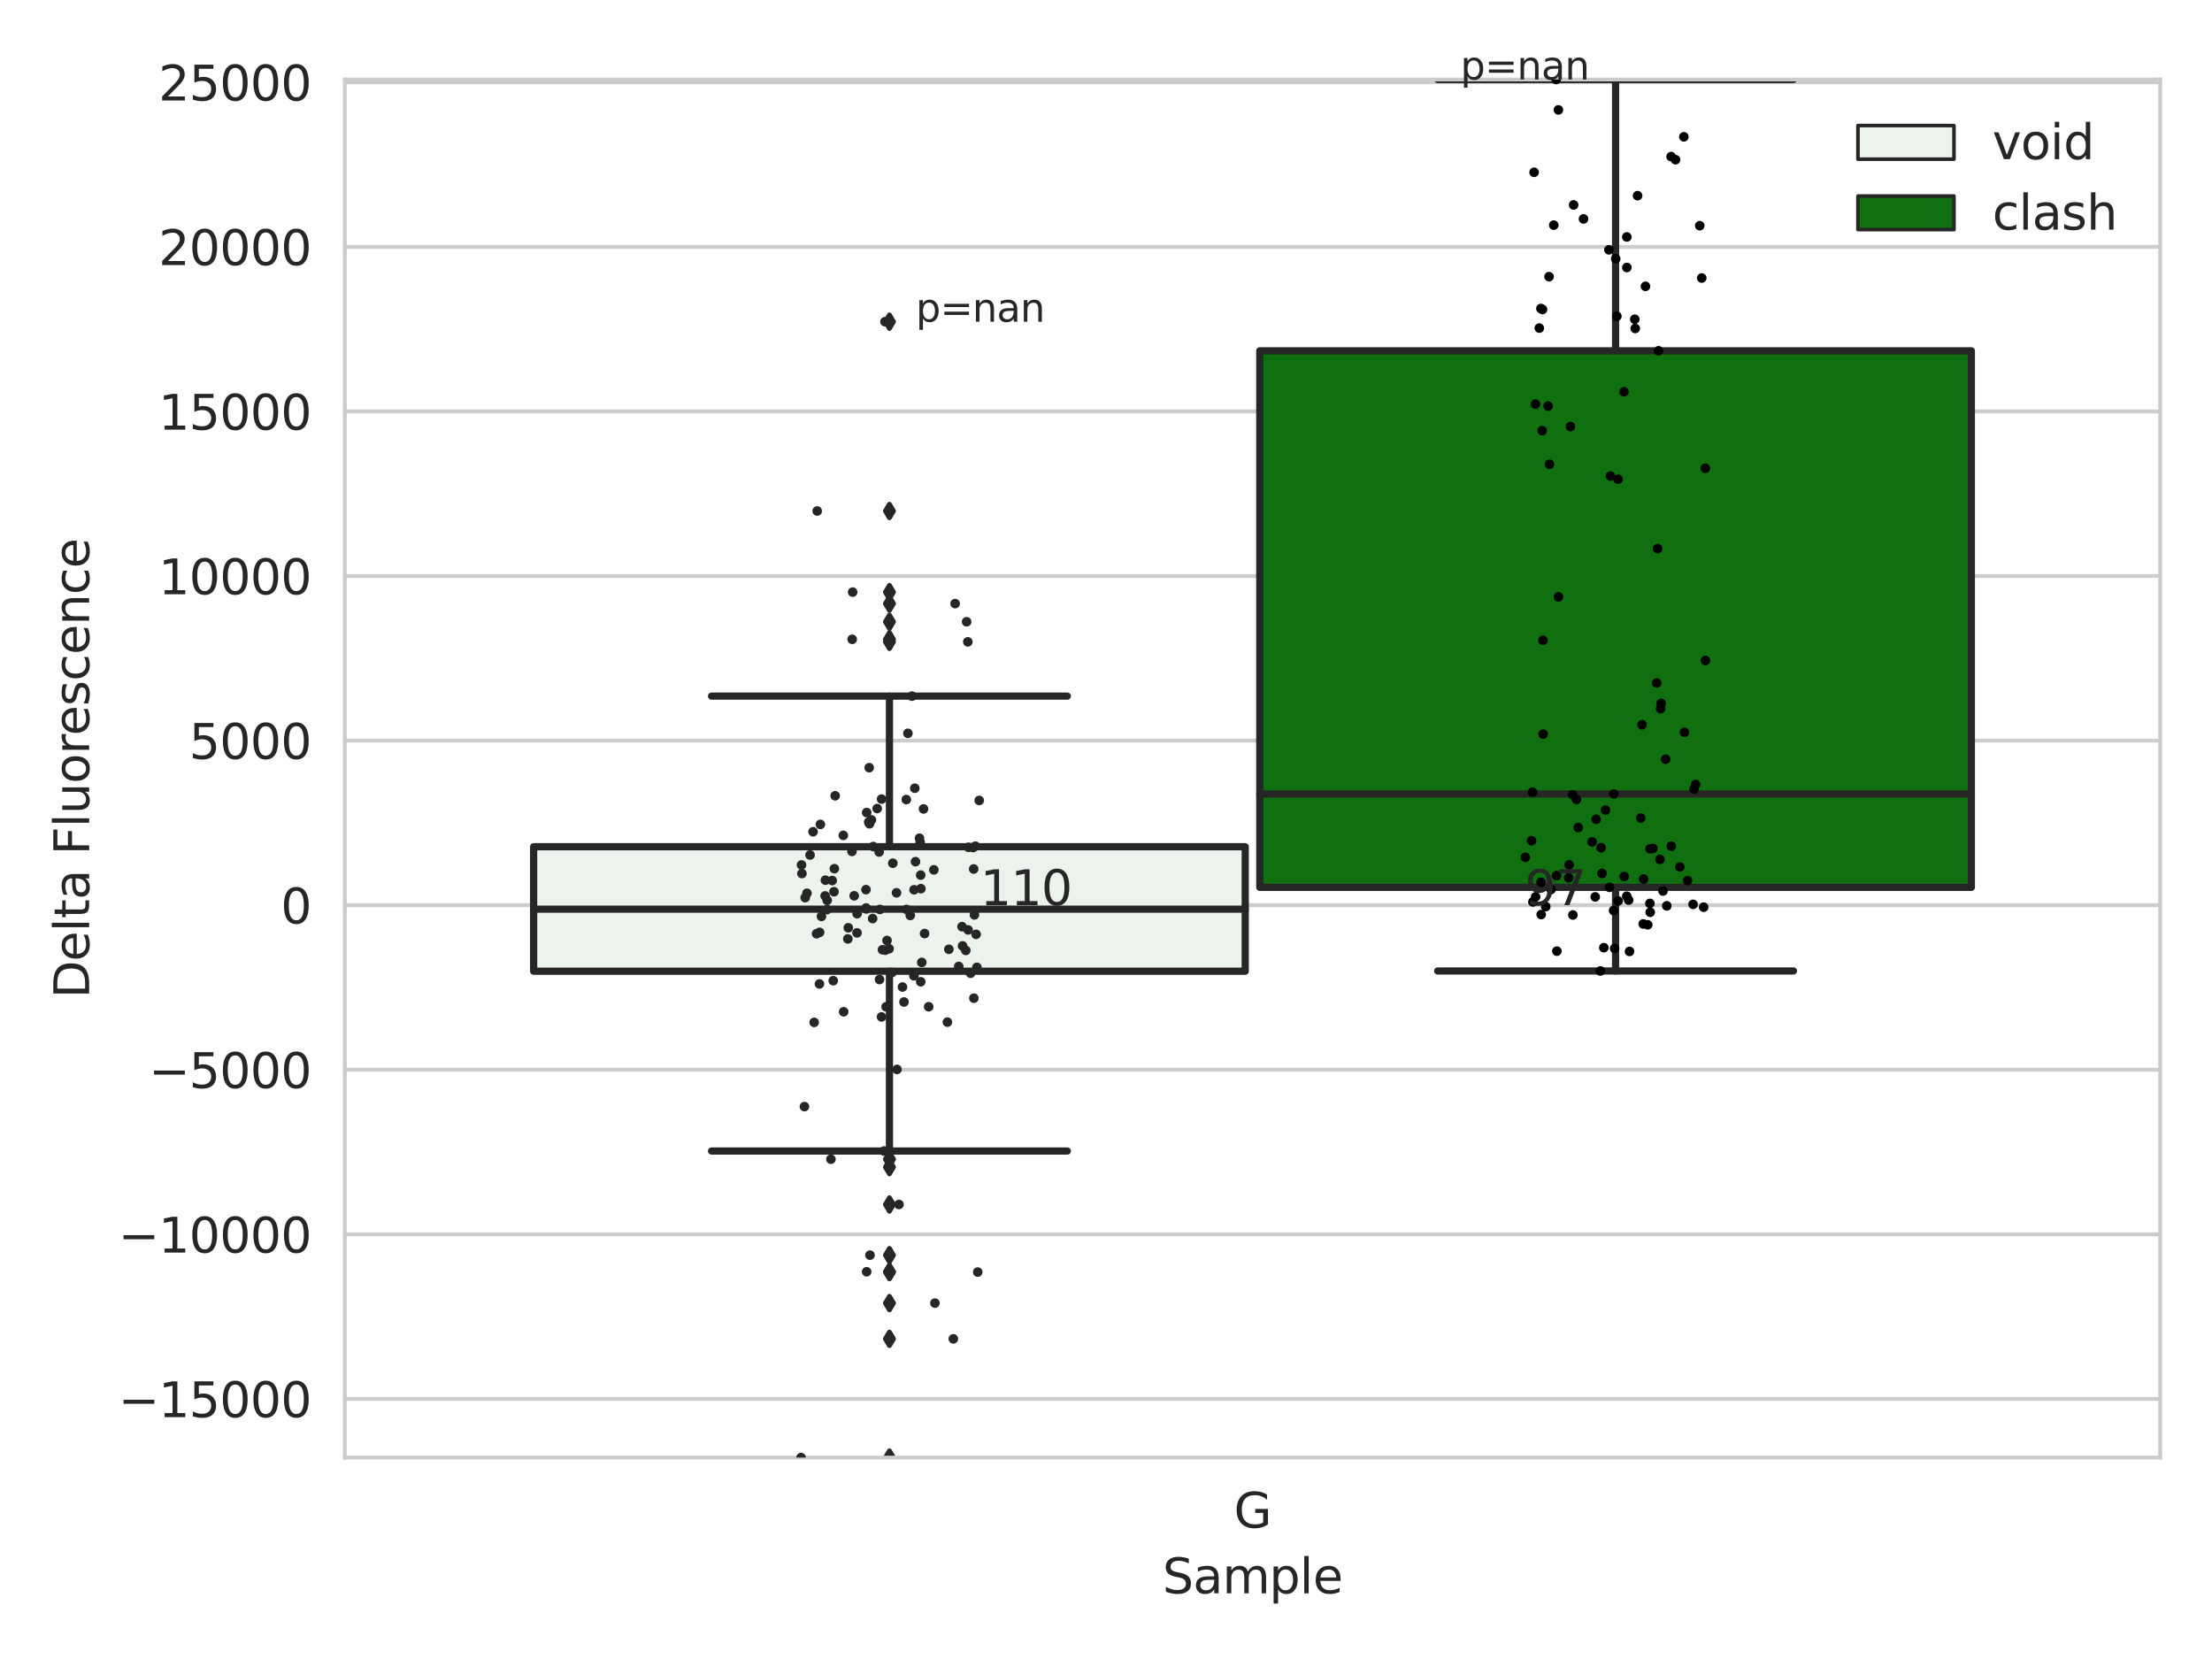 <?xml version="1.0" encoding="utf-8" standalone="no"?>
<!DOCTYPE svg PUBLIC "-//W3C//DTD SVG 1.1//EN"
  "http://www.w3.org/Graphics/SVG/1.1/DTD/svg11.dtd">
<svg xmlns:xlink="http://www.w3.org/1999/xlink" width="460.8pt" height="345.6pt" viewBox="0 0 460.8 345.6" xmlns="http://www.w3.org/2000/svg" version="1.1">
 <defs>
  <style type="text/css">*{stroke-linejoin: round; stroke-linecap: butt}</style>
 </defs>
 <g id="figure_1">
  <g id="patch_1">
   <path d="M 0 345.6 
L 460.8 345.6 
L 460.8 0 
L 0 0 
z
" style="fill: #ffffff"/>
  </g>
  <g id="axes_1">
   <g id="patch_2">
    <path d="M 71.84 303.64 
L 450 303.64 
L 450 16.56 
L 71.84 16.56 
z
" style="fill: #ffffff"/>
   </g>
   <g id="matplotlib.axis_1">
    <g id="xtick_1">
     <g id="text_1">
      <!-- G -->
      <g style="fill: #262626" transform="translate(257.046 318.238)scale(0.1 -0.1)">
       <defs>
        <path id="DejaVuSans-47" d="M 3809 666 
L 3809 1919 
L 2778 1919 
L 2778 2438 
L 4434 2438 
L 4434 434 
Q 4069 175 3628 42 
Q 3188 -91 2688 -91 
Q 1594 -91 976 548 
Q 359 1188 359 2328 
Q 359 3472 976 4111 
Q 1594 4750 2688 4750 
Q 3144 4750 3555 4637 
Q 3966 4525 4313 4306 
L 4313 3634 
Q 3963 3931 3569 4081 
Q 3175 4231 2741 4231 
Q 1884 4231 1454 3753 
Q 1025 3275 1025 2328 
Q 1025 1384 1454 906 
Q 1884 428 2741 428 
Q 3075 428 3337 486 
Q 3600 544 3809 666 
z
" transform="scale(0.016)"/>
       </defs>
       <use xlink:href="#DejaVuSans-47"/>
      </g>
     </g>
    </g>
    <g id="text_2">
     <!-- Sample -->
     <g style="fill: #262626" transform="translate(242.172 331.917)scale(0.1 -0.1)">
      <defs>
       <path id="DejaVuSans-53" d="M 3425 4513 
L 3425 3897 
Q 3066 4069 2747 4153 
Q 2428 4238 2131 4238 
Q 1616 4238 1336 4038 
Q 1056 3838 1056 3469 
Q 1056 3159 1242 3001 
Q 1428 2844 1947 2747 
L 2328 2669 
Q 3034 2534 3370 2195 
Q 3706 1856 3706 1288 
Q 3706 609 3251 259 
Q 2797 -91 1919 -91 
Q 1588 -91 1214 -16 
Q 841 59 441 206 
L 441 856 
Q 825 641 1194 531 
Q 1563 422 1919 422 
Q 2459 422 2753 634 
Q 3047 847 3047 1241 
Q 3047 1584 2836 1778 
Q 2625 1972 2144 2069 
L 1759 2144 
Q 1053 2284 737 2584 
Q 422 2884 422 3419 
Q 422 4038 858 4394 
Q 1294 4750 2059 4750 
Q 2388 4750 2728 4690 
Q 3069 4631 3425 4513 
z
" transform="scale(0.016)"/>
       <path id="DejaVuSans-61" d="M 2194 1759 
Q 1497 1759 1228 1600 
Q 959 1441 959 1056 
Q 959 750 1161 570 
Q 1363 391 1709 391 
Q 2188 391 2477 730 
Q 2766 1069 2766 1631 
L 2766 1759 
L 2194 1759 
z
M 3341 1997 
L 3341 0 
L 2766 0 
L 2766 531 
Q 2569 213 2275 61 
Q 1981 -91 1556 -91 
Q 1019 -91 701 211 
Q 384 513 384 1019 
Q 384 1609 779 1909 
Q 1175 2209 1959 2209 
L 2766 2209 
L 2766 2266 
Q 2766 2663 2505 2880 
Q 2244 3097 1772 3097 
Q 1472 3097 1187 3025 
Q 903 2953 641 2809 
L 641 3341 
Q 956 3463 1253 3523 
Q 1550 3584 1831 3584 
Q 2591 3584 2966 3190 
Q 3341 2797 3341 1997 
z
" transform="scale(0.016)"/>
       <path id="DejaVuSans-6d" d="M 3328 2828 
Q 3544 3216 3844 3400 
Q 4144 3584 4550 3584 
Q 5097 3584 5394 3201 
Q 5691 2819 5691 2113 
L 5691 0 
L 5113 0 
L 5113 2094 
Q 5113 2597 4934 2840 
Q 4756 3084 4391 3084 
Q 3944 3084 3684 2787 
Q 3425 2491 3425 1978 
L 3425 0 
L 2847 0 
L 2847 2094 
Q 2847 2600 2669 2842 
Q 2491 3084 2119 3084 
Q 1678 3084 1418 2786 
Q 1159 2488 1159 1978 
L 1159 0 
L 581 0 
L 581 3500 
L 1159 3500 
L 1159 2956 
Q 1356 3278 1631 3431 
Q 1906 3584 2284 3584 
Q 2666 3584 2933 3390 
Q 3200 3197 3328 2828 
z
" transform="scale(0.016)"/>
       <path id="DejaVuSans-70" d="M 1159 525 
L 1159 -1331 
L 581 -1331 
L 581 3500 
L 1159 3500 
L 1159 2969 
Q 1341 3281 1617 3432 
Q 1894 3584 2278 3584 
Q 2916 3584 3314 3078 
Q 3713 2572 3713 1747 
Q 3713 922 3314 415 
Q 2916 -91 2278 -91 
Q 1894 -91 1617 61 
Q 1341 213 1159 525 
z
M 3116 1747 
Q 3116 2381 2855 2742 
Q 2594 3103 2138 3103 
Q 1681 3103 1420 2742 
Q 1159 2381 1159 1747 
Q 1159 1113 1420 752 
Q 1681 391 2138 391 
Q 2594 391 2855 752 
Q 3116 1113 3116 1747 
z
" transform="scale(0.016)"/>
       <path id="DejaVuSans-6c" d="M 603 4863 
L 1178 4863 
L 1178 0 
L 603 0 
L 603 4863 
z
" transform="scale(0.016)"/>
       <path id="DejaVuSans-65" d="M 3597 1894 
L 3597 1613 
L 953 1613 
Q 991 1019 1311 708 
Q 1631 397 2203 397 
Q 2534 397 2845 478 
Q 3156 559 3463 722 
L 3463 178 
Q 3153 47 2828 -22 
Q 2503 -91 2169 -91 
Q 1331 -91 842 396 
Q 353 884 353 1716 
Q 353 2575 817 3079 
Q 1281 3584 2069 3584 
Q 2775 3584 3186 3129 
Q 3597 2675 3597 1894 
z
M 3022 2063 
Q 3016 2534 2758 2815 
Q 2500 3097 2075 3097 
Q 1594 3097 1305 2825 
Q 1016 2553 972 2059 
L 3022 2063 
z
" transform="scale(0.016)"/>
      </defs>
      <use xlink:href="#DejaVuSans-53"/>
      <use xlink:href="#DejaVuSans-61" x="63.477"/>
      <use xlink:href="#DejaVuSans-6d" x="124.756"/>
      <use xlink:href="#DejaVuSans-70" x="222.168"/>
      <use xlink:href="#DejaVuSans-6c" x="285.645"/>
      <use xlink:href="#DejaVuSans-65" x="313.428"/>
     </g>
    </g>
   </g>
   <g id="matplotlib.axis_2">
    <g id="ytick_1">
     <g id="line2d_1">
      <path d="M 71.84 291.423 
L 450 291.423 
" clip-path="url(#p0a27c64941)" style="fill: none; stroke: #cccccc; stroke-width: 0.8; stroke-linecap: round"/>
     </g>
     <g id="text_3">
      <!-- −15000 -->
      <g style="fill: #262626" transform="translate(24.648 295.222)scale(0.1 -0.1)">
       <defs>
        <path id="DejaVuSans-2212" d="M 678 2272 
L 4684 2272 
L 4684 1741 
L 678 1741 
L 678 2272 
z
" transform="scale(0.016)"/>
        <path id="DejaVuSans-31" d="M 794 531 
L 1825 531 
L 1825 4091 
L 703 3866 
L 703 4441 
L 1819 4666 
L 2450 4666 
L 2450 531 
L 3481 531 
L 3481 0 
L 794 0 
L 794 531 
z
" transform="scale(0.016)"/>
        <path id="DejaVuSans-35" d="M 691 4666 
L 3169 4666 
L 3169 4134 
L 1269 4134 
L 1269 2991 
Q 1406 3038 1543 3061 
Q 1681 3084 1819 3084 
Q 2600 3084 3056 2656 
Q 3513 2228 3513 1497 
Q 3513 744 3044 326 
Q 2575 -91 1722 -91 
Q 1428 -91 1123 -41 
Q 819 9 494 109 
L 494 744 
Q 775 591 1075 516 
Q 1375 441 1709 441 
Q 2250 441 2565 725 
Q 2881 1009 2881 1497 
Q 2881 1984 2565 2268 
Q 2250 2553 1709 2553 
Q 1456 2553 1204 2497 
Q 953 2441 691 2322 
L 691 4666 
z
" transform="scale(0.016)"/>
        <path id="DejaVuSans-30" d="M 2034 4250 
Q 1547 4250 1301 3770 
Q 1056 3291 1056 2328 
Q 1056 1369 1301 889 
Q 1547 409 2034 409 
Q 2525 409 2770 889 
Q 3016 1369 3016 2328 
Q 3016 3291 2770 3770 
Q 2525 4250 2034 4250 
z
M 2034 4750 
Q 2819 4750 3233 4129 
Q 3647 3509 3647 2328 
Q 3647 1150 3233 529 
Q 2819 -91 2034 -91 
Q 1250 -91 836 529 
Q 422 1150 422 2328 
Q 422 3509 836 4129 
Q 1250 4750 2034 4750 
z
" transform="scale(0.016)"/>
       </defs>
       <use xlink:href="#DejaVuSans-2212"/>
       <use xlink:href="#DejaVuSans-31" x="83.789"/>
       <use xlink:href="#DejaVuSans-35" x="147.412"/>
       <use xlink:href="#DejaVuSans-30" x="211.035"/>
       <use xlink:href="#DejaVuSans-30" x="274.658"/>
       <use xlink:href="#DejaVuSans-30" x="338.281"/>
      </g>
     </g>
    </g>
    <g id="ytick_2">
     <g id="line2d_2">
      <path d="M 71.84 257.138 
L 450 257.138 
" clip-path="url(#p0a27c64941)" style="fill: none; stroke: #cccccc; stroke-width: 0.8; stroke-linecap: round"/>
     </g>
     <g id="text_4">
      <!-- −10000 -->
      <g style="fill: #262626" transform="translate(24.648 260.937)scale(0.1 -0.1)">
       <use xlink:href="#DejaVuSans-2212"/>
       <use xlink:href="#DejaVuSans-31" x="83.789"/>
       <use xlink:href="#DejaVuSans-30" x="147.412"/>
       <use xlink:href="#DejaVuSans-30" x="211.035"/>
       <use xlink:href="#DejaVuSans-30" x="274.658"/>
       <use xlink:href="#DejaVuSans-30" x="338.281"/>
      </g>
     </g>
    </g>
    <g id="ytick_3">
     <g id="line2d_3">
      <path d="M 71.84 222.852 
L 450 222.852 
" clip-path="url(#p0a27c64941)" style="fill: none; stroke: #cccccc; stroke-width: 0.8; stroke-linecap: round"/>
     </g>
     <g id="text_5">
      <!-- −5000 -->
      <g style="fill: #262626" transform="translate(31.01 226.651)scale(0.1 -0.1)">
       <use xlink:href="#DejaVuSans-2212"/>
       <use xlink:href="#DejaVuSans-35" x="83.789"/>
       <use xlink:href="#DejaVuSans-30" x="147.412"/>
       <use xlink:href="#DejaVuSans-30" x="211.035"/>
       <use xlink:href="#DejaVuSans-30" x="274.658"/>
      </g>
     </g>
    </g>
    <g id="ytick_4">
     <g id="line2d_4">
      <path d="M 71.84 188.567 
L 450 188.567 
" clip-path="url(#p0a27c64941)" style="fill: none; stroke: #cccccc; stroke-width: 0.8; stroke-linecap: round"/>
     </g>
     <g id="text_6">
      <!-- 0 -->
      <g style="fill: #262626" transform="translate(58.477 192.366)scale(0.1 -0.1)">
       <use xlink:href="#DejaVuSans-30"/>
      </g>
     </g>
    </g>
    <g id="ytick_5">
     <g id="line2d_5">
      <path d="M 71.84 154.281 
L 450 154.281 
" clip-path="url(#p0a27c64941)" style="fill: none; stroke: #cccccc; stroke-width: 0.8; stroke-linecap: round"/>
     </g>
     <g id="text_7">
      <!-- 5000 -->
      <g style="fill: #262626" transform="translate(39.39 158.08)scale(0.1 -0.1)">
       <use xlink:href="#DejaVuSans-35"/>
       <use xlink:href="#DejaVuSans-30" x="63.623"/>
       <use xlink:href="#DejaVuSans-30" x="127.246"/>
       <use xlink:href="#DejaVuSans-30" x="190.869"/>
      </g>
     </g>
    </g>
    <g id="ytick_6">
     <g id="line2d_6">
      <path d="M 71.84 119.995 
L 450 119.995 
" clip-path="url(#p0a27c64941)" style="fill: none; stroke: #cccccc; stroke-width: 0.8; stroke-linecap: round"/>
     </g>
     <g id="text_8">
      <!-- 10000 -->
      <g style="fill: #262626" transform="translate(33.028 123.795)scale(0.1 -0.1)">
       <use xlink:href="#DejaVuSans-31"/>
       <use xlink:href="#DejaVuSans-30" x="63.623"/>
       <use xlink:href="#DejaVuSans-30" x="127.246"/>
       <use xlink:href="#DejaVuSans-30" x="190.869"/>
       <use xlink:href="#DejaVuSans-30" x="254.492"/>
      </g>
     </g>
    </g>
    <g id="ytick_7">
     <g id="line2d_7">
      <path d="M 71.84 85.71 
L 450 85.71 
" clip-path="url(#p0a27c64941)" style="fill: none; stroke: #cccccc; stroke-width: 0.8; stroke-linecap: round"/>
     </g>
     <g id="text_9">
      <!-- 15000 -->
      <g style="fill: #262626" transform="translate(33.028 89.509)scale(0.1 -0.1)">
       <use xlink:href="#DejaVuSans-31"/>
       <use xlink:href="#DejaVuSans-35" x="63.623"/>
       <use xlink:href="#DejaVuSans-30" x="127.246"/>
       <use xlink:href="#DejaVuSans-30" x="190.869"/>
       <use xlink:href="#DejaVuSans-30" x="254.492"/>
      </g>
     </g>
    </g>
    <g id="ytick_8">
     <g id="line2d_8">
      <path d="M 71.84 51.424 
L 450 51.424 
" clip-path="url(#p0a27c64941)" style="fill: none; stroke: #cccccc; stroke-width: 0.8; stroke-linecap: round"/>
     </g>
     <g id="text_10">
      <!-- 20000 -->
      <g style="fill: #262626" transform="translate(33.028 55.224)scale(0.1 -0.1)">
       <defs>
        <path id="DejaVuSans-32" d="M 1228 531 
L 3431 531 
L 3431 0 
L 469 0 
L 469 531 
Q 828 903 1448 1529 
Q 2069 2156 2228 2338 
Q 2531 2678 2651 2914 
Q 2772 3150 2772 3378 
Q 2772 3750 2511 3984 
Q 2250 4219 1831 4219 
Q 1534 4219 1204 4116 
Q 875 4013 500 3803 
L 500 4441 
Q 881 4594 1212 4672 
Q 1544 4750 1819 4750 
Q 2544 4750 2975 4387 
Q 3406 4025 3406 3419 
Q 3406 3131 3298 2873 
Q 3191 2616 2906 2266 
Q 2828 2175 2409 1742 
Q 1991 1309 1228 531 
z
" transform="scale(0.016)"/>
       </defs>
       <use xlink:href="#DejaVuSans-32"/>
       <use xlink:href="#DejaVuSans-30" x="63.623"/>
       <use xlink:href="#DejaVuSans-30" x="127.246"/>
       <use xlink:href="#DejaVuSans-30" x="190.869"/>
       <use xlink:href="#DejaVuSans-30" x="254.492"/>
      </g>
     </g>
    </g>
    <g id="ytick_9">
     <g id="line2d_9">
      <path d="M 71.84 17.139 
L 450 17.139 
" clip-path="url(#p0a27c64941)" style="fill: none; stroke: #cccccc; stroke-width: 0.8; stroke-linecap: round"/>
     </g>
     <g id="text_11">
      <!-- 25000 -->
      <g style="fill: #262626" transform="translate(33.028 20.938)scale(0.1 -0.1)">
       <use xlink:href="#DejaVuSans-32"/>
       <use xlink:href="#DejaVuSans-35" x="63.623"/>
       <use xlink:href="#DejaVuSans-30" x="127.246"/>
       <use xlink:href="#DejaVuSans-30" x="190.869"/>
       <use xlink:href="#DejaVuSans-30" x="254.492"/>
      </g>
     </g>
    </g>
    <g id="text_12">
     <!-- Delta Fluorescence -->
     <g style="fill: #262626" transform="translate(18.568 207.967)rotate(-90)scale(0.1 -0.1)">
      <defs>
       <path id="DejaVuSans-44" d="M 1259 4147 
L 1259 519 
L 2022 519 
Q 2988 519 3436 956 
Q 3884 1394 3884 2338 
Q 3884 3275 3436 3711 
Q 2988 4147 2022 4147 
L 1259 4147 
z
M 628 4666 
L 1925 4666 
Q 3281 4666 3915 4102 
Q 4550 3538 4550 2338 
Q 4550 1131 3912 565 
Q 3275 0 1925 0 
L 628 0 
L 628 4666 
z
" transform="scale(0.016)"/>
       <path id="DejaVuSans-74" d="M 1172 4494 
L 1172 3500 
L 2356 3500 
L 2356 3053 
L 1172 3053 
L 1172 1153 
Q 1172 725 1289 603 
Q 1406 481 1766 481 
L 2356 481 
L 2356 0 
L 1766 0 
Q 1100 0 847 248 
Q 594 497 594 1153 
L 594 3053 
L 172 3053 
L 172 3500 
L 594 3500 
L 594 4494 
L 1172 4494 
z
" transform="scale(0.016)"/>
       <path id="DejaVuSans-20" transform="scale(0.016)"/>
       <path id="DejaVuSans-46" d="M 628 4666 
L 3309 4666 
L 3309 4134 
L 1259 4134 
L 1259 2759 
L 3109 2759 
L 3109 2228 
L 1259 2228 
L 1259 0 
L 628 0 
L 628 4666 
z
" transform="scale(0.016)"/>
       <path id="DejaVuSans-75" d="M 544 1381 
L 544 3500 
L 1119 3500 
L 1119 1403 
Q 1119 906 1312 657 
Q 1506 409 1894 409 
Q 2359 409 2629 706 
Q 2900 1003 2900 1516 
L 2900 3500 
L 3475 3500 
L 3475 0 
L 2900 0 
L 2900 538 
Q 2691 219 2414 64 
Q 2138 -91 1772 -91 
Q 1169 -91 856 284 
Q 544 659 544 1381 
z
M 1991 3584 
L 1991 3584 
z
" transform="scale(0.016)"/>
       <path id="DejaVuSans-6f" d="M 1959 3097 
Q 1497 3097 1228 2736 
Q 959 2375 959 1747 
Q 959 1119 1226 758 
Q 1494 397 1959 397 
Q 2419 397 2687 759 
Q 2956 1122 2956 1747 
Q 2956 2369 2687 2733 
Q 2419 3097 1959 3097 
z
M 1959 3584 
Q 2709 3584 3137 3096 
Q 3566 2609 3566 1747 
Q 3566 888 3137 398 
Q 2709 -91 1959 -91 
Q 1206 -91 779 398 
Q 353 888 353 1747 
Q 353 2609 779 3096 
Q 1206 3584 1959 3584 
z
" transform="scale(0.016)"/>
       <path id="DejaVuSans-72" d="M 2631 2963 
Q 2534 3019 2420 3045 
Q 2306 3072 2169 3072 
Q 1681 3072 1420 2755 
Q 1159 2438 1159 1844 
L 1159 0 
L 581 0 
L 581 3500 
L 1159 3500 
L 1159 2956 
Q 1341 3275 1631 3429 
Q 1922 3584 2338 3584 
Q 2397 3584 2469 3576 
Q 2541 3569 2628 3553 
L 2631 2963 
z
" transform="scale(0.016)"/>
       <path id="DejaVuSans-73" d="M 2834 3397 
L 2834 2853 
Q 2591 2978 2328 3040 
Q 2066 3103 1784 3103 
Q 1356 3103 1142 2972 
Q 928 2841 928 2578 
Q 928 2378 1081 2264 
Q 1234 2150 1697 2047 
L 1894 2003 
Q 2506 1872 2764 1633 
Q 3022 1394 3022 966 
Q 3022 478 2636 193 
Q 2250 -91 1575 -91 
Q 1294 -91 989 -36 
Q 684 19 347 128 
L 347 722 
Q 666 556 975 473 
Q 1284 391 1588 391 
Q 1994 391 2212 530 
Q 2431 669 2431 922 
Q 2431 1156 2273 1281 
Q 2116 1406 1581 1522 
L 1381 1569 
Q 847 1681 609 1914 
Q 372 2147 372 2553 
Q 372 3047 722 3315 
Q 1072 3584 1716 3584 
Q 2034 3584 2315 3537 
Q 2597 3491 2834 3397 
z
" transform="scale(0.016)"/>
       <path id="DejaVuSans-63" d="M 3122 3366 
L 3122 2828 
Q 2878 2963 2633 3030 
Q 2388 3097 2138 3097 
Q 1578 3097 1268 2742 
Q 959 2388 959 1747 
Q 959 1106 1268 751 
Q 1578 397 2138 397 
Q 2388 397 2633 464 
Q 2878 531 3122 666 
L 3122 134 
Q 2881 22 2623 -34 
Q 2366 -91 2075 -91 
Q 1284 -91 818 406 
Q 353 903 353 1747 
Q 353 2603 823 3093 
Q 1294 3584 2113 3584 
Q 2378 3584 2631 3529 
Q 2884 3475 3122 3366 
z
" transform="scale(0.016)"/>
       <path id="DejaVuSans-6e" d="M 3513 2113 
L 3513 0 
L 2938 0 
L 2938 2094 
Q 2938 2591 2744 2837 
Q 2550 3084 2163 3084 
Q 1697 3084 1428 2787 
Q 1159 2491 1159 1978 
L 1159 0 
L 581 0 
L 581 3500 
L 1159 3500 
L 1159 2956 
Q 1366 3272 1645 3428 
Q 1925 3584 2291 3584 
Q 2894 3584 3203 3211 
Q 3513 2838 3513 2113 
z
" transform="scale(0.016)"/>
      </defs>
      <use xlink:href="#DejaVuSans-44"/>
      <use xlink:href="#DejaVuSans-65" x="77.002"/>
      <use xlink:href="#DejaVuSans-6c" x="138.525"/>
      <use xlink:href="#DejaVuSans-74" x="166.309"/>
      <use xlink:href="#DejaVuSans-61" x="205.518"/>
      <use xlink:href="#DejaVuSans-20" x="266.797"/>
      <use xlink:href="#DejaVuSans-46" x="298.584"/>
      <use xlink:href="#DejaVuSans-6c" x="356.104"/>
      <use xlink:href="#DejaVuSans-75" x="383.887"/>
      <use xlink:href="#DejaVuSans-6f" x="447.266"/>
      <use xlink:href="#DejaVuSans-72" x="508.447"/>
      <use xlink:href="#DejaVuSans-65" x="547.311"/>
      <use xlink:href="#DejaVuSans-73" x="608.834"/>
      <use xlink:href="#DejaVuSans-63" x="660.934"/>
      <use xlink:href="#DejaVuSans-65" x="715.914"/>
      <use xlink:href="#DejaVuSans-6e" x="777.438"/>
      <use xlink:href="#DejaVuSans-63" x="840.816"/>
      <use xlink:href="#DejaVuSans-65" x="895.797"/>
     </g>
    </g>
   </g>
   <g id="patch_3">
    <path d="M 111.169 202.32 
L 259.407 202.32 
L 259.407 176.388 
L 111.169 176.388 
L 111.169 202.32 
z
" clip-path="url(#p0a27c64941)" style="fill: #ecf2ec; stroke: #262626; stroke-width: 1.5; stroke-linejoin: miter"/>
   </g>
   <g id="patch_4">
    <path d="M 262.433 184.851 
L 410.671 184.851 
L 410.671 73.071 
L 262.433 73.071 
L 262.433 184.851 
z
" clip-path="url(#p0a27c64941)" style="fill: #107010; stroke: #262626; stroke-width: 1.5; stroke-linejoin: miter"/>
   </g>
   <g id="patch_5">
    <path d="M 260.92 188.567 
L 260.92 188.567 
L 260.92 188.567 
L 260.92 188.567 
z
" clip-path="url(#p0a27c64941)" style="fill: #ecf2ec; stroke: #262626; stroke-width: 0.75; stroke-linejoin: miter"/>
   </g>
   <g id="patch_6">
    <path d="M 260.92 188.567 
L 260.92 188.567 
L 260.92 188.567 
L 260.92 188.567 
z
" clip-path="url(#p0a27c64941)" style="fill: #107010; stroke: #262626; stroke-width: 0.75; stroke-linejoin: miter"/>
   </g>
   <g id="PathCollection_1"/>
   <g id="PathCollection_2"/>
   <g id="line2d_10">
    <path d="M 185.288 202.32 
L 185.288 239.776 
" clip-path="url(#p0a27c64941)" style="fill: none; stroke: #262626; stroke-width: 1.5; stroke-linecap: round"/>
   </g>
   <g id="line2d_11">
    <path d="M 185.288 176.388 
L 185.288 145.016 
" clip-path="url(#p0a27c64941)" style="fill: none; stroke: #262626; stroke-width: 1.5; stroke-linecap: round"/>
   </g>
   <g id="line2d_12">
    <path d="M 148.228 239.776 
L 222.348 239.776 
" clip-path="url(#p0a27c64941)" style="fill: none; stroke: #262626; stroke-width: 1.5; stroke-linecap: round"/>
   </g>
   <g id="line2d_13">
    <path d="M 148.228 145.016 
L 222.348 145.016 
" clip-path="url(#p0a27c64941)" style="fill: none; stroke: #262626; stroke-width: 1.5; stroke-linecap: round"/>
   </g>
   <g id="line2d_14">
    <defs>
     <path id="m93b74d45bc" d="M -0 1.414 
L 0.849 0 
L 0 -1.414 
L -0.849 -0 
z
" style="stroke: #262626; stroke-linejoin: miter"/>
    </defs>
    <g clip-path="url(#p0a27c64941)">
     <use xlink:href="#m93b74d45bc" x="185.288" y="261.47" style="fill: #262626; stroke: #262626; stroke-linejoin: miter"/>
     <use xlink:href="#m93b74d45bc" x="185.288" y="303.64" style="fill: #262626; stroke: #262626; stroke-linejoin: miter"/>
     <use xlink:href="#m93b74d45bc" x="185.288" y="243.124" style="fill: #262626; stroke: #262626; stroke-linejoin: miter"/>
     <use xlink:href="#m93b74d45bc" x="185.288" y="264.995" style="fill: #262626; stroke: #262626; stroke-linejoin: miter"/>
     <use xlink:href="#m93b74d45bc" x="185.288" y="271.462" style="fill: #262626; stroke: #262626; stroke-linejoin: miter"/>
     <use xlink:href="#m93b74d45bc" x="185.288" y="250.914" style="fill: #262626; stroke: #262626; stroke-linejoin: miter"/>
     <use xlink:href="#m93b74d45bc" x="185.288" y="264.931" style="fill: #262626; stroke: #262626; stroke-linejoin: miter"/>
     <use xlink:href="#m93b74d45bc" x="185.288" y="241.482" style="fill: #262626; stroke: #262626; stroke-linejoin: miter"/>
     <use xlink:href="#m93b74d45bc" x="185.288" y="278.91" style="fill: #262626; stroke: #262626; stroke-linejoin: miter"/>
     <use xlink:href="#m93b74d45bc" x="185.288" y="129.529" style="fill: #262626; stroke: #262626; stroke-linejoin: miter"/>
     <use xlink:href="#m93b74d45bc" x="185.288" y="125.742" style="fill: #262626; stroke: #262626; stroke-linejoin: miter"/>
     <use xlink:href="#m93b74d45bc" x="185.288" y="133.71" style="fill: #262626; stroke: #262626; stroke-linejoin: miter"/>
     <use xlink:href="#m93b74d45bc" x="185.288" y="123.349" style="fill: #262626; stroke: #262626; stroke-linejoin: miter"/>
     <use xlink:href="#m93b74d45bc" x="185.288" y="67.014" style="fill: #262626; stroke: #262626; stroke-linejoin: miter"/>
     <use xlink:href="#m93b74d45bc" x="185.288" y="133.18" style="fill: #262626; stroke: #262626; stroke-linejoin: miter"/>
     <use xlink:href="#m93b74d45bc" x="185.288" y="106.449" style="fill: #262626; stroke: #262626; stroke-linejoin: miter"/>
    </g>
   </g>
   <g id="line2d_15">
    <path d="M 336.552 184.851 
L 336.552 202.268 
" clip-path="url(#p0a27c64941)" style="fill: none; stroke: #262626; stroke-width: 1.5; stroke-linecap: round"/>
   </g>
   <g id="line2d_16">
    <path d="M 336.552 73.071 
L 336.552 16.56 
" clip-path="url(#p0a27c64941)" style="fill: none; stroke: #262626; stroke-width: 1.5; stroke-linecap: round"/>
   </g>
   <g id="line2d_17">
    <path d="M 299.492 202.268 
L 373.612 202.268 
" clip-path="url(#p0a27c64941)" style="fill: none; stroke: #262626; stroke-width: 1.5; stroke-linecap: round"/>
   </g>
   <g id="line2d_18">
    <path d="M 299.492 16.56 
L 373.612 16.56 
" clip-path="url(#p0a27c64941)" style="fill: none; stroke: #262626; stroke-width: 1.5; stroke-linecap: round"/>
   </g>
   <g id="line2d_19"/>
   <g id="line2d_20">
    <path d="M 111.169 189.397 
L 259.407 189.397 
" clip-path="url(#p0a27c64941)" style="fill: none; stroke: #262626; stroke-width: 1.5; stroke-linecap: round"/>
   </g>
   <g id="line2d_21">
    <path d="M 262.433 165.395 
L 410.671 165.395 
" clip-path="url(#p0a27c64941)" style="fill: none; stroke: #262626; stroke-width: 1.5; stroke-linecap: round"/>
   </g>
   <g id="patch_7">
    <path d="M 71.84 303.64 
L 71.84 16.56 
" style="fill: none; stroke: #cccccc; stroke-width: 0.8; stroke-linejoin: miter; stroke-linecap: square"/>
   </g>
   <g id="patch_8">
    <path d="M 450 303.64 
L 450 16.56 
" style="fill: none; stroke: #cccccc; stroke-width: 0.8; stroke-linejoin: miter; stroke-linecap: square"/>
   </g>
   <g id="patch_9">
    <path d="M 71.84 303.64 
L 450 303.64 
" style="fill: none; stroke: #cccccc; stroke-width: 0.8; stroke-linejoin: miter; stroke-linecap: square"/>
   </g>
   <g id="patch_10">
    <path d="M 71.84 16.56 
L 450 16.56 
" style="fill: none; stroke: #cccccc; stroke-width: 0.8; stroke-linejoin: miter; stroke-linecap: square"/>
   </g>
   <g id="PathCollection_3">
    <defs>
     <path id="C0_0_ac6e7bd636" d="M 0 1 
C 0.265 1 0.52 0.895 0.707 0.707 
C 0.895 0.52 1 0.265 1 -0 
C 1 -0.265 0.895 -0.52 0.707 -0.707 
C 0.52 -0.895 0.265 -1 0 -1 
C -0.265 -1 -0.52 -0.895 -0.707 -0.707 
C -0.895 -0.52 -1 -0.265 -1 0 
C -1 0.265 -0.895 0.52 -0.707 0.707 
C -0.52 0.895 -0.265 1 0 1 
z
"/>
    </defs>
    <g clip-path="url(#p0a27c64941)">
     <use xlink:href="#C0_0_ac6e7bd636" x="183.65" y="166.466" style="fill: #262626"/>
    </g>
    <g clip-path="url(#p0a27c64941)">
     <use xlink:href="#C0_0_ac6e7bd636" x="175.678" y="174.027" style="fill: #262626"/>
    </g>
    <g clip-path="url(#p0a27c64941)">
     <use xlink:href="#C0_0_ac6e7bd636" x="175.752" y="210.773" style="fill: #262626"/>
    </g>
    <g clip-path="url(#p0a27c64941)">
     <use xlink:href="#C0_0_ac6e7bd636" x="173.98" y="165.775" style="fill: #262626"/>
    </g>
    <g clip-path="url(#p0a27c64941)">
     <use xlink:href="#C0_0_ac6e7bd636" x="203.992" y="166.745" style="fill: #262626"/>
    </g>
    <g clip-path="url(#p0a27c64941)">
     <use xlink:href="#C0_0_ac6e7bd636" x="201.368" y="129.529" style="fill: #262626"/>
    </g>
    <g clip-path="url(#p0a27c64941)">
     <use xlink:href="#C0_0_ac6e7bd636" x="169.379" y="173.27" style="fill: #262626"/>
    </g>
    <g clip-path="url(#p0a27c64941)">
     <use xlink:href="#C0_0_ac6e7bd636" x="191.542" y="174.614" style="fill: #262626"/>
    </g>
    <g clip-path="url(#p0a27c64941)">
     <use xlink:href="#C0_0_ac6e7bd636" x="184.421" y="197.943" style="fill: #262626"/>
    </g>
    <g clip-path="url(#p0a27c64941)">
     <use xlink:href="#C0_0_ac6e7bd636" x="184.181" y="239.776" style="fill: #262626"/>
    </g>
    <g clip-path="url(#p0a27c64941)">
     <use xlink:href="#C0_0_ac6e7bd636" x="199.726" y="201.326" style="fill: #262626"/>
    </g>
    <g clip-path="url(#p0a27c64941)">
     <use xlink:href="#C0_0_ac6e7bd636" x="201.675" y="193.715" style="fill: #262626"/>
    </g>
    <g clip-path="url(#p0a27c64941)">
     <use xlink:href="#C0_0_ac6e7bd636" x="173.579" y="204.292" style="fill: #262626"/>
    </g>
    <g clip-path="url(#p0a27c64941)">
     <use xlink:href="#C0_0_ac6e7bd636" x="181.237" y="261.47" style="fill: #262626"/>
    </g>
    <g clip-path="url(#p0a27c64941)">
     <use xlink:href="#C0_0_ac6e7bd636" x="166.879" y="303.64" style="fill: #262626"/>
    </g>
    <g clip-path="url(#p0a27c64941)">
     <use xlink:href="#C0_0_ac6e7bd636" x="185.307" y="243.124" style="fill: #262626"/>
    </g>
    <g clip-path="url(#p0a27c64941)">
     <use xlink:href="#C0_0_ac6e7bd636" x="171.124" y="190.901" style="fill: #262626"/>
    </g>
    <g clip-path="url(#p0a27c64941)">
     <use xlink:href="#C0_0_ac6e7bd636" x="181.904" y="176.35" style="fill: #262626"/>
    </g>
    <g clip-path="url(#p0a27c64941)">
     <use xlink:href="#C0_0_ac6e7bd636" x="198.975" y="125.742" style="fill: #262626"/>
    </g>
    <g clip-path="url(#p0a27c64941)">
     <use xlink:href="#C0_0_ac6e7bd636" x="201.616" y="133.71" style="fill: #262626"/>
    </g>
    <g clip-path="url(#p0a27c64941)">
     <use xlink:href="#C0_0_ac6e7bd636" x="203.676" y="264.995" style="fill: #262626"/>
    </g>
    <g clip-path="url(#p0a27c64941)">
     <use xlink:href="#C0_0_ac6e7bd636" x="184.785" y="195.925" style="fill: #262626"/>
    </g>
    <g clip-path="url(#p0a27c64941)">
     <use xlink:href="#C0_0_ac6e7bd636" x="180.963" y="171.249" style="fill: #262626"/>
    </g>
    <g clip-path="url(#p0a27c64941)">
     <use xlink:href="#C0_0_ac6e7bd636" x="185.213" y="197.642" style="fill: #262626"/>
    </g>
    <g clip-path="url(#p0a27c64941)">
     <use xlink:href="#C0_0_ac6e7bd636" x="188.851" y="189.454" style="fill: #262626"/>
    </g>
    <g clip-path="url(#p0a27c64941)">
     <use xlink:href="#C0_0_ac6e7bd636" x="177.625" y="123.349" style="fill: #262626"/>
    </g>
    <g clip-path="url(#p0a27c64941)">
     <use xlink:href="#C0_0_ac6e7bd636" x="183.641" y="211.841" style="fill: #262626"/>
    </g>
    <g clip-path="url(#p0a27c64941)">
     <use xlink:href="#C0_0_ac6e7bd636" x="191.682" y="175.469" style="fill: #262626"/>
    </g>
    <g clip-path="url(#p0a27c64941)">
     <use xlink:href="#C0_0_ac6e7bd636" x="194.54" y="181.207" style="fill: #262626"/>
    </g>
    <g clip-path="url(#p0a27c64941)">
     <use xlink:href="#C0_0_ac6e7bd636" x="178.535" y="194.332" style="fill: #262626"/>
    </g>
    <g clip-path="url(#p0a27c64941)">
     <use xlink:href="#C0_0_ac6e7bd636" x="202.835" y="181.029" style="fill: #262626"/>
    </g>
    <g clip-path="url(#p0a27c64941)">
     <use xlink:href="#C0_0_ac6e7bd636" x="192.02" y="200.486" style="fill: #262626"/>
    </g>
    <g clip-path="url(#p0a27c64941)">
     <use xlink:href="#C0_0_ac6e7bd636" x="183.301" y="189.45" style="fill: #262626"/>
    </g>
    <g clip-path="url(#p0a27c64941)">
     <use xlink:href="#C0_0_ac6e7bd636" x="203.34" y="194.634" style="fill: #262626"/>
    </g>
    <g clip-path="url(#p0a27c64941)">
     <use xlink:href="#C0_0_ac6e7bd636" x="200.515" y="197.051" style="fill: #262626"/>
    </g>
    <g clip-path="url(#p0a27c64941)">
     <use xlink:href="#C0_0_ac6e7bd636" x="184.595" y="209.73" style="fill: #262626"/>
    </g>
    <g clip-path="url(#p0a27c64941)">
     <use xlink:href="#C0_0_ac6e7bd636" x="184.358" y="67.014" style="fill: #262626"/>
    </g>
    <g clip-path="url(#p0a27c64941)">
     <use xlink:href="#C0_0_ac6e7bd636" x="193.459" y="209.727" style="fill: #262626"/>
    </g>
    <g clip-path="url(#p0a27c64941)">
     <use xlink:href="#C0_0_ac6e7bd636" x="169.607" y="212.978" style="fill: #262626"/>
    </g>
    <g clip-path="url(#p0a27c64941)">
     <use xlink:href="#C0_0_ac6e7bd636" x="189.625" y="190.704" style="fill: #262626"/>
    </g>
    <g clip-path="url(#p0a27c64941)">
     <use xlink:href="#C0_0_ac6e7bd636" x="170.712" y="204.972" style="fill: #262626"/>
    </g>
    <g clip-path="url(#p0a27c64941)">
     <use xlink:href="#C0_0_ac6e7bd636" x="170.738" y="194.226" style="fill: #262626"/>
    </g>
    <g clip-path="url(#p0a27c64941)">
     <use xlink:href="#C0_0_ac6e7bd636" x="194.761" y="271.462" style="fill: #262626"/>
    </g>
    <g clip-path="url(#p0a27c64941)">
     <use xlink:href="#C0_0_ac6e7bd636" x="203.505" y="201.506" style="fill: #262626"/>
    </g>
    <g clip-path="url(#p0a27c64941)">
     <use xlink:href="#C0_0_ac6e7bd636" x="187.271" y="250.914" style="fill: #262626"/>
    </g>
    <g clip-path="url(#p0a27c64941)">
     <use xlink:href="#C0_0_ac6e7bd636" x="180.539" y="264.931" style="fill: #262626"/>
    </g>
    <g clip-path="url(#p0a27c64941)">
     <use xlink:href="#C0_0_ac6e7bd636" x="170.9" y="171.737" style="fill: #262626"/>
    </g>
    <g clip-path="url(#p0a27c64941)">
     <use xlink:href="#C0_0_ac6e7bd636" x="201.753" y="176.505" style="fill: #262626"/>
    </g>
    <g clip-path="url(#p0a27c64941)">
     <use xlink:href="#C0_0_ac6e7bd636" x="173.1" y="241.482" style="fill: #262626"/>
    </g>
    <g clip-path="url(#p0a27c64941)">
     <use xlink:href="#C0_0_ac6e7bd636" x="200.408" y="193.044" style="fill: #262626"/>
    </g>
    <g clip-path="url(#p0a27c64941)">
     <use xlink:href="#C0_0_ac6e7bd636" x="180.43" y="189.145" style="fill: #262626"/>
    </g>
    <g clip-path="url(#p0a27c64941)">
     <use xlink:href="#C0_0_ac6e7bd636" x="191.809" y="204.519" style="fill: #262626"/>
    </g>
    <g clip-path="url(#p0a27c64941)">
     <use xlink:href="#C0_0_ac6e7bd636" x="176.715" y="193.272" style="fill: #262626"/>
    </g>
    <g clip-path="url(#p0a27c64941)">
     <use xlink:href="#C0_0_ac6e7bd636" x="166.972" y="180.185" style="fill: #262626"/>
    </g>
    <g clip-path="url(#p0a27c64941)">
     <use xlink:href="#C0_0_ac6e7bd636" x="191.84" y="185.122" style="fill: #262626"/>
    </g>
    <g clip-path="url(#p0a27c64941)">
     <use xlink:href="#C0_0_ac6e7bd636" x="186.867" y="222.777" style="fill: #262626"/>
    </g>
    <g clip-path="url(#p0a27c64941)">
     <use xlink:href="#C0_0_ac6e7bd636" x="185.815" y="202.592" style="fill: #262626"/>
    </g>
    <g clip-path="url(#p0a27c64941)">
     <use xlink:href="#C0_0_ac6e7bd636" x="172.321" y="187.562" style="fill: #262626"/>
    </g>
    <g clip-path="url(#p0a27c64941)">
     <use xlink:href="#C0_0_ac6e7bd636" x="201.194" y="197.987" style="fill: #262626"/>
    </g>
    <g clip-path="url(#p0a27c64941)">
     <use xlink:href="#C0_0_ac6e7bd636" x="190.714" y="179.501" style="fill: #262626"/>
    </g>
    <g clip-path="url(#p0a27c64941)">
     <use xlink:href="#C0_0_ac6e7bd636" x="181.789" y="191.356" style="fill: #262626"/>
    </g>
    <g clip-path="url(#p0a27c64941)">
     <use xlink:href="#C0_0_ac6e7bd636" x="190.383" y="203.278" style="fill: #262626"/>
    </g>
    <g clip-path="url(#p0a27c64941)">
     <use xlink:href="#C0_0_ac6e7bd636" x="202.874" y="207.94" style="fill: #262626"/>
    </g>
    <g clip-path="url(#p0a27c64941)">
     <use xlink:href="#C0_0_ac6e7bd636" x="178.551" y="190.337" style="fill: #262626"/>
    </g>
    <g clip-path="url(#p0a27c64941)">
     <use xlink:href="#C0_0_ac6e7bd636" x="176.619" y="195.585" style="fill: #262626"/>
    </g>
    <g clip-path="url(#p0a27c64941)">
     <use xlink:href="#C0_0_ac6e7bd636" x="189.132" y="152.766" style="fill: #262626"/>
    </g>
    <g clip-path="url(#p0a27c64941)">
     <use xlink:href="#C0_0_ac6e7bd636" x="167.582" y="230.529" style="fill: #262626"/>
    </g>
    <g clip-path="url(#p0a27c64941)">
     <use xlink:href="#C0_0_ac6e7bd636" x="177.53" y="133.18" style="fill: #262626"/>
    </g>
    <g clip-path="url(#p0a27c64941)">
     <use xlink:href="#C0_0_ac6e7bd636" x="172.288" y="189.481" style="fill: #262626"/>
    </g>
    <g clip-path="url(#p0a27c64941)">
     <use xlink:href="#C0_0_ac6e7bd636" x="168.107" y="186.079" style="fill: #262626"/>
    </g>
    <g clip-path="url(#p0a27c64941)">
     <use xlink:href="#C0_0_ac6e7bd636" x="180.542" y="169.264" style="fill: #262626"/>
    </g>
    <g clip-path="url(#p0a27c64941)">
     <use xlink:href="#C0_0_ac6e7bd636" x="192.385" y="168.512" style="fill: #262626"/>
    </g>
    <g clip-path="url(#p0a27c64941)">
     <use xlink:href="#C0_0_ac6e7bd636" x="170.237" y="106.449" style="fill: #262626"/>
    </g>
    <g clip-path="url(#p0a27c64941)">
     <use xlink:href="#C0_0_ac6e7bd636" x="182.734" y="168.435" style="fill: #262626"/>
    </g>
    <g clip-path="url(#p0a27c64941)">
     <use xlink:href="#C0_0_ac6e7bd636" x="186.757" y="185.986" style="fill: #262626"/>
    </g>
    <g clip-path="url(#p0a27c64941)">
     <use xlink:href="#C0_0_ac6e7bd636" x="202.194" y="202.739" style="fill: #262626"/>
    </g>
    <g clip-path="url(#p0a27c64941)">
     <use xlink:href="#C0_0_ac6e7bd636" x="191.796" y="182.299" style="fill: #262626"/>
    </g>
    <g clip-path="url(#p0a27c64941)">
     <use xlink:href="#C0_0_ac6e7bd636" x="171.892" y="186.636" style="fill: #262626"/>
    </g>
    <g clip-path="url(#p0a27c64941)">
     <use xlink:href="#C0_0_ac6e7bd636" x="197.359" y="212.926" style="fill: #262626"/>
    </g>
    <g clip-path="url(#p0a27c64941)">
     <use xlink:href="#C0_0_ac6e7bd636" x="171.946" y="183.356" style="fill: #262626"/>
    </g>
    <g clip-path="url(#p0a27c64941)">
     <use xlink:href="#C0_0_ac6e7bd636" x="173.74" y="185.763" style="fill: #262626"/>
    </g>
    <g clip-path="url(#p0a27c64941)">
     <use xlink:href="#C0_0_ac6e7bd636" x="185.988" y="179.821" style="fill: #262626"/>
    </g>
    <g clip-path="url(#p0a27c64941)">
     <use xlink:href="#C0_0_ac6e7bd636" x="180.399" y="185.331" style="fill: #262626"/>
    </g>
    <g clip-path="url(#p0a27c64941)">
     <use xlink:href="#C0_0_ac6e7bd636" x="202.994" y="190.586" style="fill: #262626"/>
    </g>
    <g clip-path="url(#p0a27c64941)">
     <use xlink:href="#C0_0_ac6e7bd636" x="192.61" y="194.476" style="fill: #262626"/>
    </g>
    <g clip-path="url(#p0a27c64941)">
     <use xlink:href="#C0_0_ac6e7bd636" x="183.143" y="177.48" style="fill: #262626"/>
    </g>
    <g clip-path="url(#p0a27c64941)">
     <use xlink:href="#C0_0_ac6e7bd636" x="188.799" y="166.566" style="fill: #262626"/>
    </g>
    <g clip-path="url(#p0a27c64941)">
     <use xlink:href="#C0_0_ac6e7bd636" x="189.965" y="145.016" style="fill: #262626"/>
    </g>
    <g clip-path="url(#p0a27c64941)">
     <use xlink:href="#C0_0_ac6e7bd636" x="183.219" y="204.052" style="fill: #262626"/>
    </g>
    <g clip-path="url(#p0a27c64941)">
     <use xlink:href="#C0_0_ac6e7bd636" x="170.103" y="194.515" style="fill: #262626"/>
    </g>
    <g clip-path="url(#p0a27c64941)">
     <use xlink:href="#C0_0_ac6e7bd636" x="188.003" y="205.615" style="fill: #262626"/>
    </g>
    <g clip-path="url(#p0a27c64941)">
     <use xlink:href="#C0_0_ac6e7bd636" x="168.753" y="178.116" style="fill: #262626"/>
    </g>
    <g clip-path="url(#p0a27c64941)">
     <use xlink:href="#C0_0_ac6e7bd636" x="197.67" y="197.752" style="fill: #262626"/>
    </g>
    <g clip-path="url(#p0a27c64941)">
     <use xlink:href="#C0_0_ac6e7bd636" x="198.598" y="278.91" style="fill: #262626"/>
    </g>
    <g clip-path="url(#p0a27c64941)">
     <use xlink:href="#C0_0_ac6e7bd636" x="202.708" y="176.551" style="fill: #262626"/>
    </g>
    <g clip-path="url(#p0a27c64941)">
     <use xlink:href="#C0_0_ac6e7bd636" x="177.94" y="186.612" style="fill: #262626"/>
    </g>
    <g clip-path="url(#p0a27c64941)">
     <use xlink:href="#C0_0_ac6e7bd636" x="190.567" y="164.202" style="fill: #262626"/>
    </g>
    <g clip-path="url(#p0a27c64941)">
     <use xlink:href="#C0_0_ac6e7bd636" x="183.834" y="197.855" style="fill: #262626"/>
    </g>
    <g clip-path="url(#p0a27c64941)">
     <use xlink:href="#C0_0_ac6e7bd636" x="173.36" y="183.432" style="fill: #262626"/>
    </g>
    <g clip-path="url(#p0a27c64941)">
     <use xlink:href="#C0_0_ac6e7bd636" x="167.734" y="187" style="fill: #262626"/>
    </g>
    <g clip-path="url(#p0a27c64941)">
     <use xlink:href="#C0_0_ac6e7bd636" x="167.055" y="181.978" style="fill: #262626"/>
    </g>
    <g clip-path="url(#p0a27c64941)">
     <use xlink:href="#C0_0_ac6e7bd636" x="188.321" y="208.732" style="fill: #262626"/>
    </g>
    <g clip-path="url(#p0a27c64941)">
     <use xlink:href="#C0_0_ac6e7bd636" x="180.479" y="189.343" style="fill: #262626"/>
    </g>
    <g clip-path="url(#p0a27c64941)">
     <use xlink:href="#C0_0_ac6e7bd636" x="173.816" y="180.963" style="fill: #262626"/>
    </g>
    <g clip-path="url(#p0a27c64941)">
     <use xlink:href="#C0_0_ac6e7bd636" x="190.415" y="185.354" style="fill: #262626"/>
    </g>
    <g clip-path="url(#p0a27c64941)">
     <use xlink:href="#C0_0_ac6e7bd636" x="181.071" y="159.916" style="fill: #262626"/>
    </g>
    <g clip-path="url(#p0a27c64941)">
     <use xlink:href="#C0_0_ac6e7bd636" x="181.532" y="170.8" style="fill: #262626"/>
    </g>
    <g clip-path="url(#p0a27c64941)">
     <use xlink:href="#C0_0_ac6e7bd636" x="181.136" y="171.608" style="fill: #262626"/>
    </g>
    <g clip-path="url(#p0a27c64941)">
     <use xlink:href="#C0_0_ac6e7bd636" x="177.478" y="177.364" style="fill: #262626"/>
    </g>
    <g clip-path="url(#p0a27c64941)">
     <use xlink:href="#C0_0_ac6e7bd636" x="203.193" y="176.274" style="fill: #262626"/>
    </g>
   </g>
   <g id="PathCollection_4">
    <defs>
     <path id="C1_0_195a12b63e" d="M 0 1 
C 0.265 1 0.52 0.895 0.707 0.707 
C 0.895 0.52 1 0.265 1 -0 
C 1 -0.265 0.895 -0.52 0.707 -0.707 
C 0.52 -0.895 0.265 -1 0 -1 
C -0.265 -1 -0.52 -0.895 -0.707 -0.707 
C -0.895 -0.52 -1 -0.265 -1 0 
C -1 0.265 -0.895 0.52 -0.707 0.707 
C -0.52 0.895 -0.265 1 0 1 
z
"/>
    </defs>
    <g clip-path="url(#p0a27c64941)">
     <use xlink:href="#C1_0_195a12b63e" x="342.062" y="150.967"/>
    </g>
    <g clip-path="url(#p0a27c64941)">
     <use xlink:href="#C1_0_195a12b63e" x="355.242" y="97.545"/>
    </g>
    <g clip-path="url(#p0a27c64941)">
     <use xlink:href="#C1_0_195a12b63e" x="338.904" y="55.723"/>
    </g>
    <g clip-path="url(#p0a27c64941)">
     <use xlink:href="#C1_0_195a12b63e" x="345.928" y="147.637"/>
    </g>
    <g clip-path="url(#p0a27c64941)">
     <use xlink:href="#C1_0_195a12b63e" x="352.696" y="188.394"/>
    </g>
    <g clip-path="url(#p0a27c64941)">
     <use xlink:href="#C1_0_195a12b63e" x="319.898" y="186.818"/>
    </g>
    <g clip-path="url(#p0a27c64941)">
     <use xlink:href="#C1_0_195a12b63e" x="333.391" y="202.268"/>
    </g>
    <g clip-path="url(#p0a27c64941)">
     <use xlink:href="#C1_0_195a12b63e" x="341.801" y="170.411"/>
    </g>
    <g clip-path="url(#p0a27c64941)">
     <use xlink:href="#C1_0_195a12b63e" x="326.876" y="180.174"/>
    </g>
    <g clip-path="url(#p0a27c64941)">
     <use xlink:href="#C1_0_195a12b63e" x="352.897" y="164.377"/>
    </g>
    <g clip-path="url(#p0a27c64941)">
     <use xlink:href="#C1_0_195a12b63e" x="343.709" y="188.197"/>
    </g>
    <g clip-path="url(#p0a27c64941)">
     <use xlink:href="#C1_0_195a12b63e" x="320.664" y="68.348"/>
    </g>
    <g clip-path="url(#p0a27c64941)">
     <use xlink:href="#C1_0_195a12b63e" x="344.328" y="176.757"/>
    </g>
    <g clip-path="url(#p0a27c64941)">
     <use xlink:href="#C1_0_195a12b63e" x="336.352" y="197.577"/>
    </g>
    <g clip-path="url(#p0a27c64941)">
     <use xlink:href="#C1_0_195a12b63e" x="342.403" y="183.117"/>
    </g>
    <g clip-path="url(#p0a27c64941)">
     <use xlink:href="#C1_0_195a12b63e" x="324.66" y="124.335"/>
    </g>
    <g clip-path="url(#p0a27c64941)">
     <use xlink:href="#C1_0_195a12b63e" x="324.246" y="182.41"/>
    </g>
    <g clip-path="url(#p0a27c64941)">
     <use xlink:href="#C1_0_195a12b63e" x="333.736" y="181.938"/>
    </g>
    <g clip-path="url(#p0a27c64941)">
     <use xlink:href="#C1_0_195a12b63e" x="321.027" y="183.798"/>
    </g>
    <g clip-path="url(#p0a27c64941)">
     <use xlink:href="#C1_0_195a12b63e" x="343.721" y="176.834"/>
    </g>
    <g clip-path="url(#p0a27c64941)">
     <use xlink:href="#C1_0_195a12b63e" x="346.975" y="158.156"/>
    </g>
    <g clip-path="url(#p0a27c64941)">
     <use xlink:href="#C1_0_195a12b63e" x="351.543" y="183.452"/>
    </g>
    <g clip-path="url(#p0a27c64941)">
     <use xlink:href="#C1_0_195a12b63e" x="335.472" y="99.161"/>
    </g>
    <g clip-path="url(#p0a27c64941)">
     <use xlink:href="#C1_0_195a12b63e" x="345.304" y="114.288"/>
    </g>
    <g clip-path="url(#p0a27c64941)">
     <use xlink:href="#C1_0_195a12b63e" x="338.341" y="182.599"/>
    </g>
    <g clip-path="url(#p0a27c64941)">
     <use xlink:href="#C1_0_195a12b63e" x="327.165" y="88.858"/>
    </g>
    <g clip-path="url(#p0a27c64941)">
     <use xlink:href="#C1_0_195a12b63e" x="339.278" y="187.505"/>
    </g>
    <g clip-path="url(#p0a27c64941)">
     <use xlink:href="#C1_0_195a12b63e" x="332.492" y="170.676"/>
    </g>
    <g clip-path="url(#p0a27c64941)">
     <use xlink:href="#C1_0_195a12b63e" x="321.26" y="89.713"/>
    </g>
    <g clip-path="url(#p0a27c64941)">
     <use xlink:href="#C1_0_195a12b63e" x="343.257" y="192.648"/>
    </g>
    <g clip-path="url(#p0a27c64941)">
     <use xlink:href="#C1_0_195a12b63e" x="324.172" y="16.56"/>
    </g>
    <g clip-path="url(#p0a27c64941)">
     <use xlink:href="#C1_0_195a12b63e" x="336.144" y="189.677"/>
    </g>
    <g clip-path="url(#p0a27c64941)">
     <use xlink:href="#C1_0_195a12b63e" x="321.063" y="190.511"/>
    </g>
    <g clip-path="url(#p0a27c64941)">
     <use xlink:href="#C1_0_195a12b63e" x="341.137" y="40.762"/>
    </g>
    <g clip-path="url(#p0a27c64941)">
     <use xlink:href="#C1_0_195a12b63e" x="342.782" y="59.647"/>
    </g>
    <g clip-path="url(#p0a27c64941)">
     <use xlink:href="#C1_0_195a12b63e" x="328.763" y="172.397"/>
    </g>
    <g clip-path="url(#p0a27c64941)">
     <use xlink:href="#C1_0_195a12b63e" x="345.499" y="73.071"/>
    </g>
    <g clip-path="url(#p0a27c64941)">
     <use xlink:href="#C1_0_195a12b63e" x="321.336" y="64.473"/>
    </g>
    <g clip-path="url(#p0a27c64941)">
     <use xlink:href="#C1_0_195a12b63e" x="349.042" y="33.262"/>
    </g>
    <g clip-path="url(#p0a27c64941)">
     <use xlink:href="#C1_0_195a12b63e" x="322.779" y="96.722"/>
    </g>
    <g clip-path="url(#p0a27c64941)">
     <use xlink:href="#C1_0_195a12b63e" x="319.26" y="165.025"/>
    </g>
    <g clip-path="url(#p0a27c64941)">
     <use xlink:href="#C1_0_195a12b63e" x="329.875" y="45.604"/>
    </g>
    <g clip-path="url(#p0a27c64941)">
     <use xlink:href="#C1_0_195a12b63e" x="319.336" y="187.887"/>
    </g>
    <g clip-path="url(#p0a27c64941)">
     <use xlink:href="#C1_0_195a12b63e" x="346.047" y="146.538"/>
    </g>
    <g clip-path="url(#p0a27c64941)">
     <use xlink:href="#C1_0_195a12b63e" x="336.823" y="65.881"/>
    </g>
    <g clip-path="url(#p0a27c64941)">
     <use xlink:href="#C1_0_195a12b63e" x="334.458" y="168.753"/>
    </g>
    <g clip-path="url(#p0a27c64941)">
     <use xlink:href="#C1_0_195a12b63e" x="322.011" y="188.857"/>
    </g>
    <g clip-path="url(#p0a27c64941)">
     <use xlink:href="#C1_0_195a12b63e" x="354.905" y="188.98"/>
    </g>
    <g clip-path="url(#p0a27c64941)">
     <use xlink:href="#C1_0_195a12b63e" x="331.661" y="175.384"/>
    </g>
    <g clip-path="url(#p0a27c64941)">
     <use xlink:href="#C1_0_195a12b63e" x="327.814" y="42.692"/>
    </g>
    <g clip-path="url(#p0a27c64941)">
     <use xlink:href="#C1_0_195a12b63e" x="326.783" y="182.859"/>
    </g>
    <g clip-path="url(#p0a27c64941)">
     <use xlink:href="#C1_0_195a12b63e" x="332.314" y="186.834"/>
    </g>
    <g clip-path="url(#p0a27c64941)">
     <use xlink:href="#C1_0_195a12b63e" x="336.195" y="165.395"/>
    </g>
    <g clip-path="url(#p0a27c64941)">
     <use xlink:href="#C1_0_195a12b63e" x="348.125" y="32.622"/>
    </g>
    <g clip-path="url(#p0a27c64941)">
     <use xlink:href="#C1_0_195a12b63e" x="319.582" y="35.892"/>
    </g>
    <g clip-path="url(#p0a27c64941)">
     <use xlink:href="#C1_0_195a12b63e" x="317.747" y="178.593"/>
    </g>
    <g clip-path="url(#p0a27c64941)">
     <use xlink:href="#C1_0_195a12b63e" x="350.898" y="152.547"/>
    </g>
    <g clip-path="url(#p0a27c64941)">
     <use xlink:href="#C1_0_195a12b63e" x="354.504" y="57.916"/>
    </g>
    <g clip-path="url(#p0a27c64941)">
     <use xlink:href="#C1_0_195a12b63e" x="322.697" y="57.639"/>
    </g>
    <g clip-path="url(#p0a27c64941)">
     <use xlink:href="#C1_0_195a12b63e" x="355.267" y="137.591"/>
    </g>
    <g clip-path="url(#p0a27c64941)">
     <use xlink:href="#C1_0_195a12b63e" x="323.677" y="46.897"/>
    </g>
    <g clip-path="url(#p0a27c64941)">
     <use xlink:href="#C1_0_195a12b63e" x="350.778" y="28.5"/>
    </g>
    <g clip-path="url(#p0a27c64941)">
     <use xlink:href="#C1_0_195a12b63e" x="345.808" y="179.026"/>
    </g>
    <g clip-path="url(#p0a27c64941)">
     <use xlink:href="#C1_0_195a12b63e" x="324.644" y="22.893"/>
    </g>
    <g clip-path="url(#p0a27c64941)">
     <use xlink:href="#C1_0_195a12b63e" x="334.108" y="197.418"/>
    </g>
    <g clip-path="url(#p0a27c64941)">
     <use xlink:href="#C1_0_195a12b63e" x="338.876" y="186.697"/>
    </g>
    <g clip-path="url(#p0a27c64941)">
     <use xlink:href="#C1_0_195a12b63e" x="354.086" y="47.02"/>
    </g>
    <g clip-path="url(#p0a27c64941)">
     <use xlink:href="#C1_0_195a12b63e" x="324.328" y="198.137"/>
    </g>
    <g clip-path="url(#p0a27c64941)">
     <use xlink:href="#C1_0_195a12b63e" x="339.459" y="198.197"/>
    </g>
    <g clip-path="url(#p0a27c64941)">
     <use xlink:href="#C1_0_195a12b63e" x="321.47" y="152.935"/>
    </g>
    <g clip-path="url(#p0a27c64941)">
     <use xlink:href="#C1_0_195a12b63e" x="347.22" y="188.704"/>
    </g>
    <g clip-path="url(#p0a27c64941)">
     <use xlink:href="#C1_0_195a12b63e" x="349.95" y="180.598"/>
    </g>
    <g clip-path="url(#p0a27c64941)">
     <use xlink:href="#C1_0_195a12b63e" x="319.863" y="84.169"/>
    </g>
    <g clip-path="url(#p0a27c64941)">
     <use xlink:href="#C1_0_195a12b63e" x="328.41" y="166.543"/>
    </g>
    <g clip-path="url(#p0a27c64941)">
     <use xlink:href="#C1_0_195a12b63e" x="348.165" y="176.284"/>
    </g>
    <g clip-path="url(#p0a27c64941)">
     <use xlink:href="#C1_0_195a12b63e" x="319.053" y="175.139"/>
    </g>
    <g clip-path="url(#p0a27c64941)">
     <use xlink:href="#C1_0_195a12b63e" x="333.533" y="176.59"/>
    </g>
    <g clip-path="url(#p0a27c64941)">
     <use xlink:href="#C1_0_195a12b63e" x="337.098" y="187.685"/>
    </g>
    <g clip-path="url(#p0a27c64941)">
     <use xlink:href="#C1_0_195a12b63e" x="321.001" y="64.267"/>
    </g>
    <g clip-path="url(#p0a27c64941)">
     <use xlink:href="#C1_0_195a12b63e" x="335.171" y="52.042"/>
    </g>
    <g clip-path="url(#p0a27c64941)">
     <use xlink:href="#C1_0_195a12b63e" x="340.649" y="68.424"/>
    </g>
    <g clip-path="url(#p0a27c64941)">
     <use xlink:href="#C1_0_195a12b63e" x="346.433" y="185.612"/>
    </g>
    <g clip-path="url(#p0a27c64941)">
     <use xlink:href="#C1_0_195a12b63e" x="338.297" y="81.611"/>
    </g>
    <g clip-path="url(#p0a27c64941)">
     <use xlink:href="#C1_0_195a12b63e" x="353.236" y="163.431"/>
    </g>
    <g clip-path="url(#p0a27c64941)">
     <use xlink:href="#C1_0_195a12b63e" x="343.77" y="190.038"/>
    </g>
    <g clip-path="url(#p0a27c64941)">
     <use xlink:href="#C1_0_195a12b63e" x="338.894" y="49.362"/>
    </g>
    <g clip-path="url(#p0a27c64941)">
     <use xlink:href="#C1_0_195a12b63e" x="335.291" y="184.851"/>
    </g>
    <g clip-path="url(#p0a27c64941)">
     <use xlink:href="#C1_0_195a12b63e" x="327.61" y="165.564"/>
    </g>
    <g clip-path="url(#p0a27c64941)">
     <use xlink:href="#C1_0_195a12b63e" x="340.554" y="66.503"/>
    </g>
    <g clip-path="url(#p0a27c64941)">
     <use xlink:href="#C1_0_195a12b63e" x="337.07" y="99.837"/>
    </g>
    <g clip-path="url(#p0a27c64941)">
     <use xlink:href="#C1_0_195a12b63e" x="321.432" y="133.368"/>
    </g>
    <g clip-path="url(#p0a27c64941)">
     <use xlink:href="#C1_0_195a12b63e" x="327.664" y="190.605"/>
    </g>
    <g clip-path="url(#p0a27c64941)">
     <use xlink:href="#C1_0_195a12b63e" x="336.586" y="53.909"/>
    </g>
    <g clip-path="url(#p0a27c64941)">
     <use xlink:href="#C1_0_195a12b63e" x="342.32" y="192.474"/>
    </g>
    <g clip-path="url(#p0a27c64941)">
     <use xlink:href="#C1_0_195a12b63e" x="322.497" y="84.605"/>
    </g>
    <g clip-path="url(#p0a27c64941)">
     <use xlink:href="#C1_0_195a12b63e" x="323.104" y="185.297"/>
    </g>
    <g clip-path="url(#p0a27c64941)">
     <use xlink:href="#C1_0_195a12b63e" x="345.107" y="142.272"/>
    </g>
   </g>
   <g id="text_13">
    <!-- 110 -->
    <g style="fill: #262626" transform="translate(204.196 188.555)scale(0.1 -0.1)">
     <use xlink:href="#DejaVuSans-31"/>
     <use xlink:href="#DejaVuSans-31" x="63.623"/>
     <use xlink:href="#DejaVuSans-30" x="127.246"/>
    </g>
   </g>
   <g id="text_14">
    <!-- p=nan -->
    <g style="fill: #262626" transform="translate(190.784 67.014)scale(0.08 -0.08)">
     <defs>
      <path id="DejaVuSans-3d" d="M 678 2906 
L 4684 2906 
L 4684 2381 
L 678 2381 
L 678 2906 
z
M 678 1631 
L 4684 1631 
L 4684 1100 
L 678 1100 
L 678 1631 
z
" transform="scale(0.016)"/>
     </defs>
     <use xlink:href="#DejaVuSans-70"/>
     <use xlink:href="#DejaVuSans-3d" x="63.477"/>
     <use xlink:href="#DejaVuSans-6e" x="147.266"/>
     <use xlink:href="#DejaVuSans-61" x="210.645"/>
     <use xlink:href="#DejaVuSans-6e" x="271.924"/>
    </g>
   </g>
   <g id="text_15">
    <!-- 97 -->
    <g style="fill: #262626" transform="translate(317.644 188.555)scale(0.1 -0.1)">
     <defs>
      <path id="DejaVuSans-39" d="M 703 97 
L 703 672 
Q 941 559 1184 500 
Q 1428 441 1663 441 
Q 2288 441 2617 861 
Q 2947 1281 2994 2138 
Q 2813 1869 2534 1725 
Q 2256 1581 1919 1581 
Q 1219 1581 811 2004 
Q 403 2428 403 3163 
Q 403 3881 828 4315 
Q 1253 4750 1959 4750 
Q 2769 4750 3195 4129 
Q 3622 3509 3622 2328 
Q 3622 1225 3098 567 
Q 2575 -91 1691 -91 
Q 1453 -91 1209 -44 
Q 966 3 703 97 
z
M 1959 2075 
Q 2384 2075 2632 2365 
Q 2881 2656 2881 3163 
Q 2881 3666 2632 3958 
Q 2384 4250 1959 4250 
Q 1534 4250 1286 3958 
Q 1038 3666 1038 3163 
Q 1038 2656 1286 2365 
Q 1534 2075 1959 2075 
z
" transform="scale(0.016)"/>
      <path id="DejaVuSans-37" d="M 525 4666 
L 3525 4666 
L 3525 4397 
L 1831 0 
L 1172 0 
L 2766 4134 
L 525 4134 
L 525 4666 
z
" transform="scale(0.016)"/>
     </defs>
     <use xlink:href="#DejaVuSans-39"/>
     <use xlink:href="#DejaVuSans-37" x="63.623"/>
    </g>
   </g>
   <g id="text_16">
    <!-- p=nan -->
    <g style="fill: #262626" transform="translate(304.231 16.56)scale(0.08 -0.08)">
     <use xlink:href="#DejaVuSans-70"/>
     <use xlink:href="#DejaVuSans-3d" x="63.477"/>
     <use xlink:href="#DejaVuSans-6e" x="147.266"/>
     <use xlink:href="#DejaVuSans-61" x="210.645"/>
     <use xlink:href="#DejaVuSans-6e" x="271.924"/>
    </g>
   </g>
   <g id="legend_1">
    <g id="patch_11">
     <path d="M 387.048 33.159 
L 407.048 33.159 
L 407.048 26.159 
L 387.048 26.159 
z
" style="fill: #ecf2ec; stroke: #262626; stroke-width: 0.75; stroke-linejoin: miter"/>
    </g>
    <g id="text_17">
     <!-- void -->
     <g style="fill: #262626" transform="translate(415.048 33.159)scale(0.1 -0.1)">
      <defs>
       <path id="DejaVuSans-76" d="M 191 3500 
L 800 3500 
L 1894 563 
L 2988 3500 
L 3597 3500 
L 2284 0 
L 1503 0 
L 191 3500 
z
" transform="scale(0.016)"/>
       <path id="DejaVuSans-69" d="M 603 3500 
L 1178 3500 
L 1178 0 
L 603 0 
L 603 3500 
z
M 603 4863 
L 1178 4863 
L 1178 4134 
L 603 4134 
L 603 4863 
z
" transform="scale(0.016)"/>
       <path id="DejaVuSans-64" d="M 2906 2969 
L 2906 4863 
L 3481 4863 
L 3481 0 
L 2906 0 
L 2906 525 
Q 2725 213 2448 61 
Q 2172 -91 1784 -91 
Q 1150 -91 751 415 
Q 353 922 353 1747 
Q 353 2572 751 3078 
Q 1150 3584 1784 3584 
Q 2172 3584 2448 3432 
Q 2725 3281 2906 2969 
z
M 947 1747 
Q 947 1113 1208 752 
Q 1469 391 1925 391 
Q 2381 391 2643 752 
Q 2906 1113 2906 1747 
Q 2906 2381 2643 2742 
Q 2381 3103 1925 3103 
Q 1469 3103 1208 2742 
Q 947 2381 947 1747 
z
" transform="scale(0.016)"/>
      </defs>
      <use xlink:href="#DejaVuSans-76"/>
      <use xlink:href="#DejaVuSans-6f" x="59.18"/>
      <use xlink:href="#DejaVuSans-69" x="120.361"/>
      <use xlink:href="#DejaVuSans-64" x="148.145"/>
     </g>
    </g>
    <g id="patch_12">
     <path d="M 387.048 47.837 
L 407.048 47.837 
L 407.048 40.837 
L 387.048 40.837 
z
" style="fill: #107010; stroke: #262626; stroke-width: 0.75; stroke-linejoin: miter"/>
    </g>
    <g id="text_18">
     <!-- clash -->
     <g style="fill: #262626" transform="translate(415.048 47.837)scale(0.1 -0.1)">
      <defs>
       <path id="DejaVuSans-68" d="M 3513 2113 
L 3513 0 
L 2938 0 
L 2938 2094 
Q 2938 2591 2744 2837 
Q 2550 3084 2163 3084 
Q 1697 3084 1428 2787 
Q 1159 2491 1159 1978 
L 1159 0 
L 581 0 
L 581 4863 
L 1159 4863 
L 1159 2956 
Q 1366 3272 1645 3428 
Q 1925 3584 2291 3584 
Q 2894 3584 3203 3211 
Q 3513 2838 3513 2113 
z
" transform="scale(0.016)"/>
      </defs>
      <use xlink:href="#DejaVuSans-63"/>
      <use xlink:href="#DejaVuSans-6c" x="54.98"/>
      <use xlink:href="#DejaVuSans-61" x="82.764"/>
      <use xlink:href="#DejaVuSans-73" x="144.043"/>
      <use xlink:href="#DejaVuSans-68" x="196.143"/>
     </g>
    </g>
   </g>
  </g>
 </g>
 <defs>
  <clipPath id="p0a27c64941">
   <rect x="71.84" y="16.56" width="378.16" height="287.08"/>
  </clipPath>
 </defs>
</svg>
